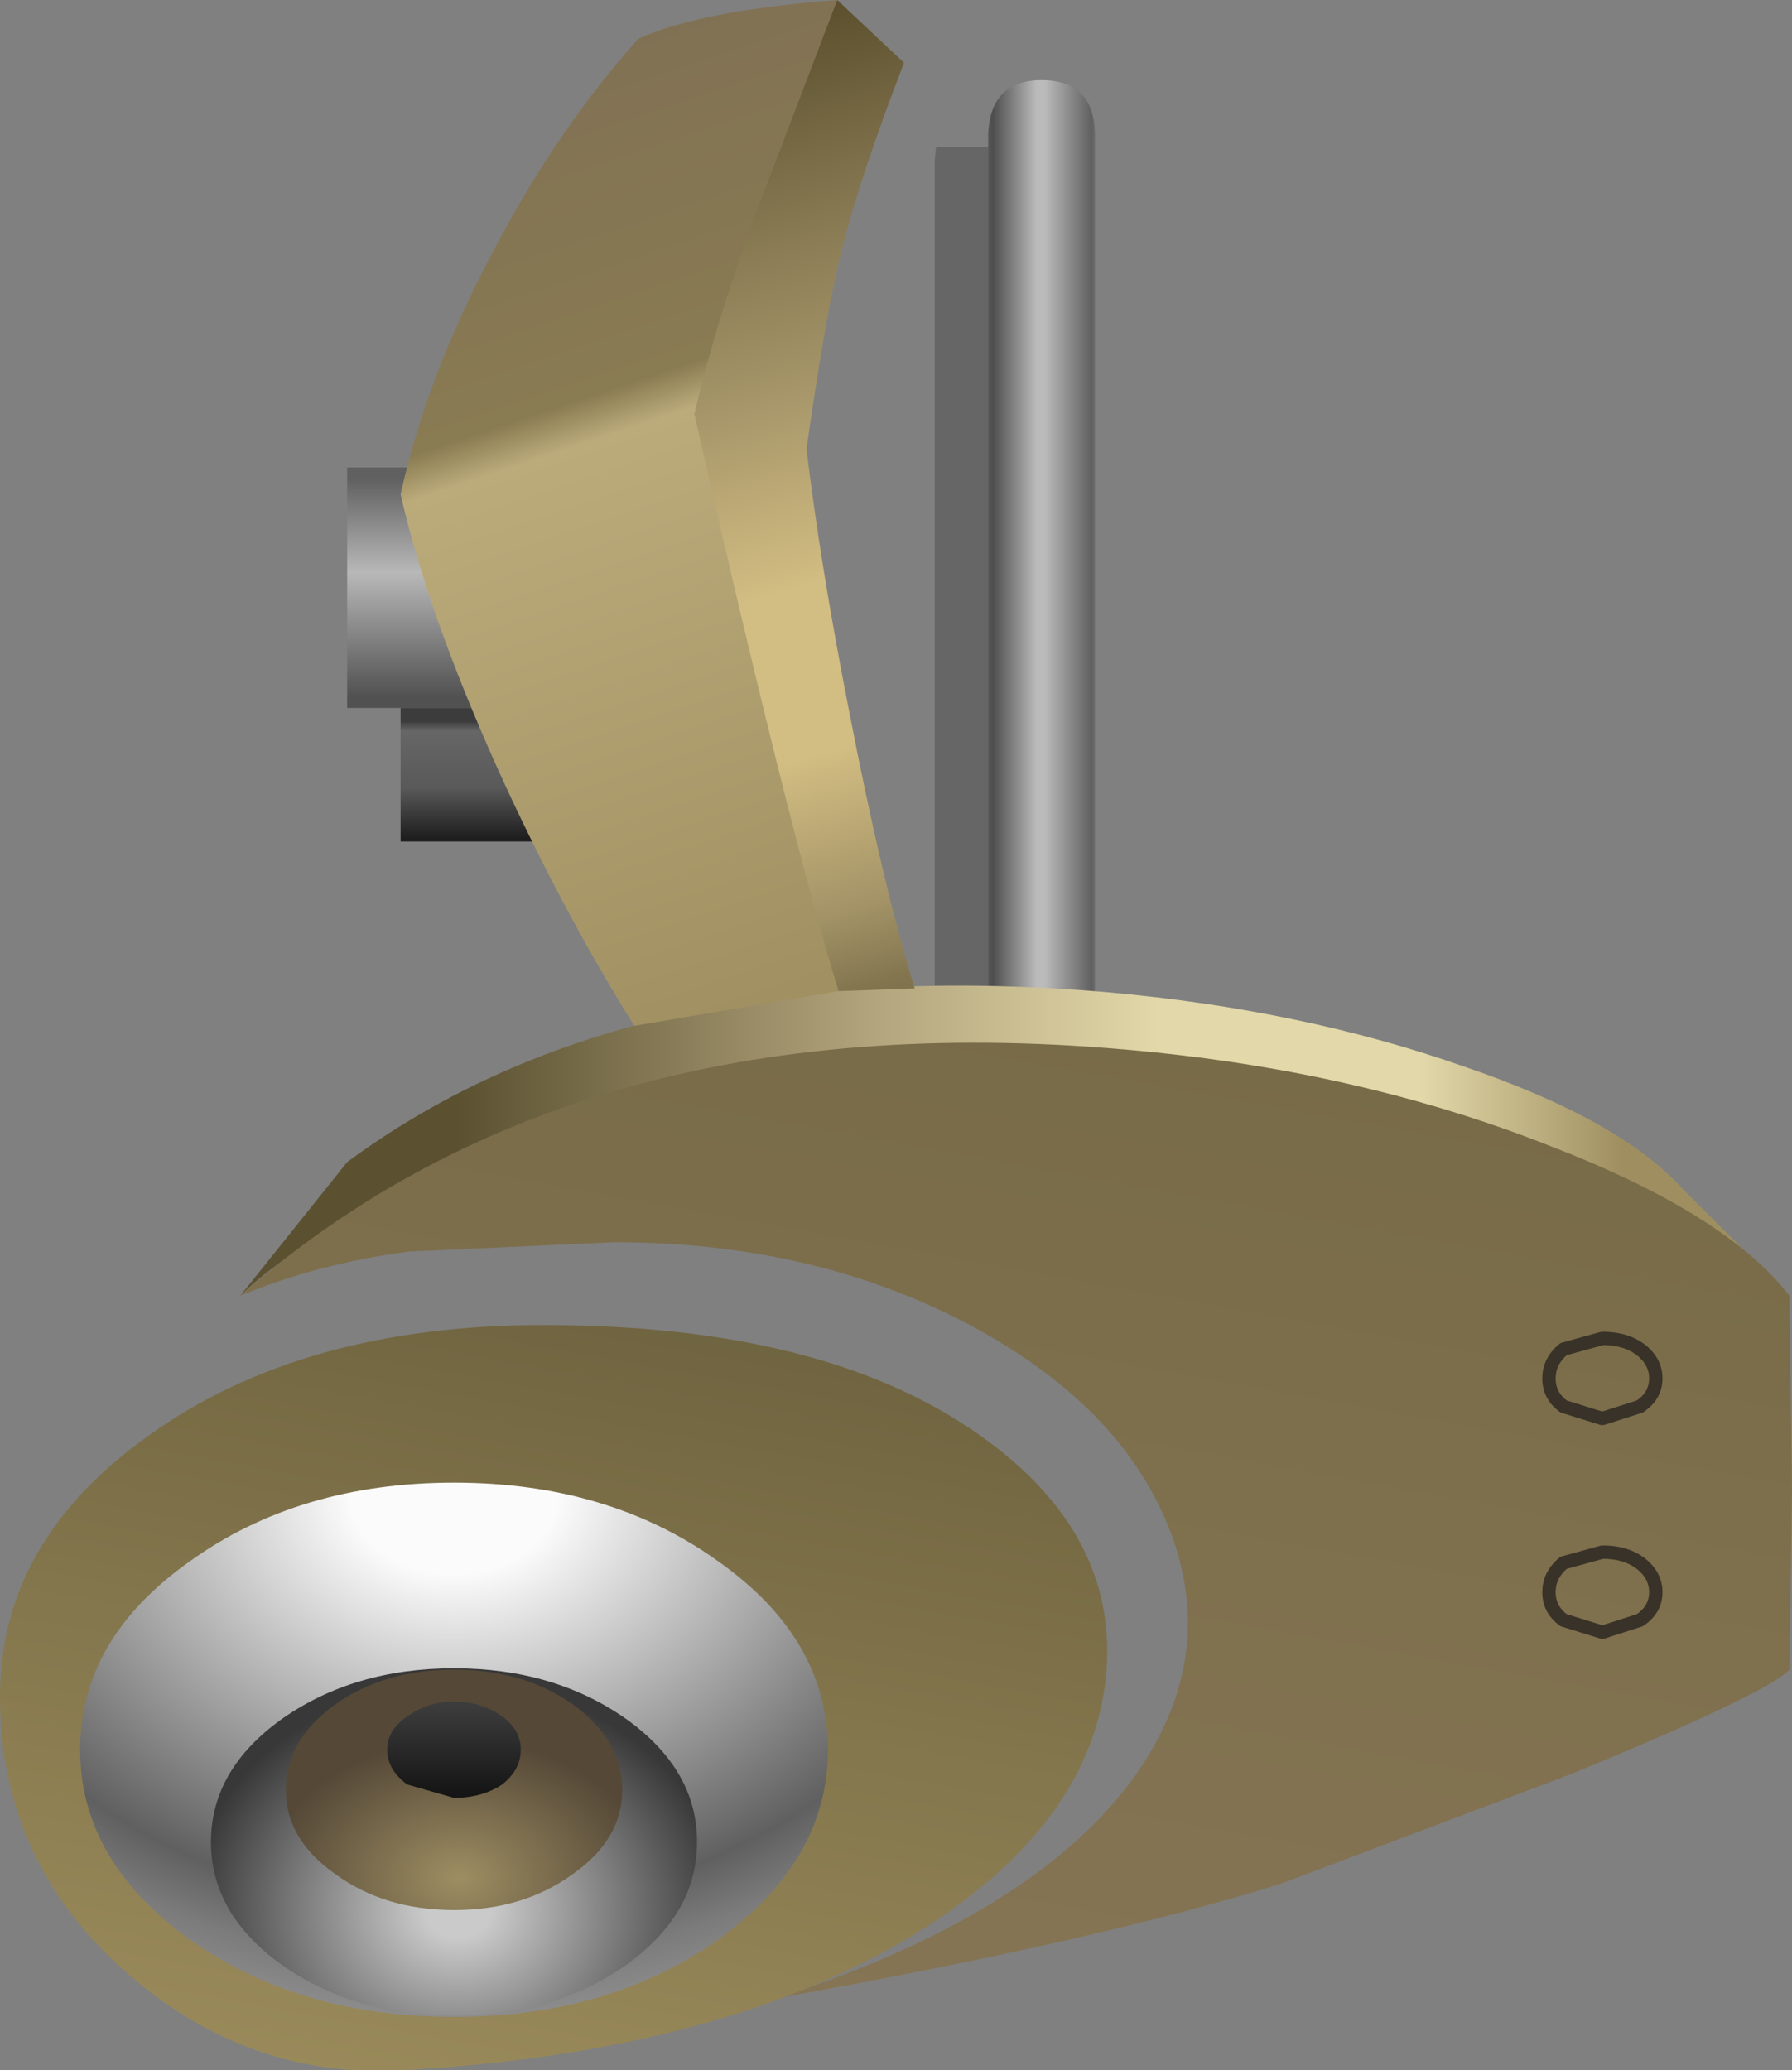<?xml version="1.0" encoding="UTF-8" standalone="no"?>
<svg xmlns:xlink="http://www.w3.org/1999/xlink" height="77.5px" width="67.1px" xmlns="http://www.w3.org/2000/svg">
  <rect width="100%" height="100%" fill="#808080" stroke="none"/>
  <g transform="matrix(1.0, 0.0, 0.0, 1.0, 29.0, 43.5)">
    <path d="M-14.0 -17.0 L-16.0 -17.0 -16.0 -26.0 -13.75 -26.0 -12.7 -22.2 -11.0 -17.0 -14.0 -17.0" fill="url(#gradient0)" fill-rule="evenodd" stroke="none"/>
    <path d="M12.0 -6.0 L8.0 -6.0 8.0 -38.5 Q8.1 -40.5 10.0 -40.5 11.95 -40.5 12.0 -38.5 L12.0 -6.0" fill="url(#gradient1)" fill-rule="evenodd" stroke="none"/>
    <path d="M-14.0 -17.0 L-11.0 -17.0 -10.0 -17.0 -9.0 -12.0 -14.0 -12.0 -14.0 -17.0" fill="url(#gradient2)" fill-rule="evenodd" stroke="none"/>
    <path d="M6.05 -38.0 L8.0 -38.0 8.0 -6.0 6.0 -6.0 6.0 -37.5 6.05 -38.0" fill="#000000" fill-opacity="0.2" fill-rule="evenodd" stroke="none"/>
    <path d="M25.75 -3.6 Q31.65 -1.6 34.0 1.0 L38.0 5.0 Q34.45 3.0 28.7 1.0 17.15 -3.0 6.0 -3.0 -5.1 -3.0 -13.65 1.0 -17.95 3.0 -20.0 5.0 L-16.0 0.0 Q-5.3 -7.9 12.55 -6.35 19.75 -5.7 25.75 -3.6" fill="url(#gradient3)" fill-rule="evenodd" stroke="none"/>
    <path d="M29.05 -0.6 Q35.65 1.95 38.0 5.0 L38.1 12.3 38.0 19.0 Q37.25 19.85 29.85 22.9 L19.0 27.0 Q12.35 29.1 0.1 31.3 9.5 28.25 13.3 23.25 16.65 18.75 14.85 13.9 13.1 9.25 7.5 6.2 1.6 3.0 -6.0 3.0 L-13.7 3.35 Q-17.1 3.8 -20.0 5.0 -7.25 -6.2 13.8 -4.15 22.1 -3.35 29.05 -0.6" fill="url(#gradient4)" fill-rule="evenodd" stroke="none"/>
    <path d="M1.2 -26.7 Q1.7 -22.45 2.8 -16.85 4.05 -10.4 5.25 -6.5 L2.4 -6.4 Q-2.95 -17.45 -3.0 -28.0 -2.65 -32.05 -1.15 -35.85 L2.35 -43.5 4.85 -41.15 Q3.15 -36.75 2.5 -34.05 1.95 -31.95 1.2 -26.7" fill="url(#gradient5)" fill-rule="evenodd" stroke="none"/>
    <path d="M-5.25 -5.1 Q-8.0 -9.5 -10.4 -14.8 -13.0 -20.6 -14.0 -25.0 -13.0 -29.5 -10.45 -34.25 -8.1 -38.7 -5.1 -42.05 -2.8 -43.1 2.35 -43.5 L-0.55 -35.9 Q-2.15 -31.65 -3.0 -28.0 0.55 -12.4 2.4 -6.4 L-5.25 -5.1" fill="url(#gradient6)" fill-rule="evenodd" stroke="none"/>
    <path d="M5.25 28.9 Q-2.05 33.35 -14.0 34.0 -19.75 34.3 -24.25 30.35 -29.0 26.2 -29.0 20.0 -29.0 14.2 -23.45 10.25 -17.7 6.1 -8.65 6.1 1.85 6.1 7.65 10.2 13.0 13.95 12.4 19.4 11.75 24.9 5.25 28.9" fill="url(#gradient7)" fill-rule="evenodd" stroke="none"/>
    <path d="M-2.1 14.95 Q2.0 17.85 2.0 22.0 2.0 26.15 -2.1 29.1 -6.2 32.0 -12.0 32.0 -17.8 32.0 -21.9 29.1 -26.0 26.15 -26.0 22.0 -26.0 17.85 -21.9 14.95 -17.8 12.0 -12.0 12.0 -6.2 12.0 -2.1 14.95" fill="url(#gradient8)" fill-rule="evenodd" stroke="none"/>
    <path d="M-12.0 18.95 Q-8.25 18.95 -5.55 20.85 -2.9 22.75 -2.9 25.45 -2.9 28.15 -5.55 30.05 -8.25 31.95 -12.0 31.95 -15.75 31.95 -18.45 30.05 -21.1 28.15 -21.1 25.45 -21.1 22.75 -18.45 20.85 -15.75 18.95 -12.0 18.95" fill="url(#gradient9)" fill-rule="evenodd" stroke="none"/>
    <path d="M-7.55 26.65 Q-9.4 28.0 -12.0 28.0 -14.6 28.0 -16.45 26.65 -18.3 25.35 -18.3 23.5 -18.3 21.65 -16.45 20.3 -14.6 19.0 -12.0 19.0 -9.4 19.0 -7.55 20.3 -5.7 21.65 -5.7 23.5 -5.7 25.35 -7.55 26.65" fill="url(#gradient10)" fill-rule="evenodd" stroke="none"/>
    <path d="M-10.2 23.3 Q-10.95 23.8 -12.0 23.8 L-13.75 23.3 Q-14.5 22.75 -14.5 22.0 -14.5 21.25 -13.75 20.75 -13.0 20.2 -12.0 20.2 -10.95 20.2 -10.2 20.75 -9.5 21.25 -9.5 22.0 -9.5 22.75 -10.2 23.3" fill="url(#gradient11)" fill-rule="evenodd" stroke="none"/>
    <path d="M32.4 9.15 L31.0 9.6 29.55 9.15 Q29.0 8.75 29.0 8.1 29.0 7.45 29.55 7.0 L31.0 6.6 Q31.85 6.6 32.4 7.0 33.0 7.45 33.0 8.1 33.0 8.75 32.4 9.15 M29.0 16.1 Q29.0 15.45 29.55 15.0 L31.0 14.6 Q31.85 14.6 32.4 15.0 33.0 15.45 33.0 16.1 33.0 16.75 32.4 17.15 L31.0 17.6 29.55 17.15 Q29.0 16.75 29.0 16.1" fill="none" stroke="#393228" stroke-linecap="round" stroke-linejoin="round" stroke-width="0.5"/>
  </g>
  <defs>
    <linearGradient gradientTransform="matrix(0.0, -0.005, 0.005, 0.0, -14.1, -21.5)" gradientUnits="userSpaceOnUse" id="gradient0" spreadMethod="pad" x1="-819.2" x2="819.2">
      <stop offset="0.0" stop-color="#515151"/>
      <stop offset="0.569" stop-color="#b8b8b8"/>
      <stop offset="1.0" stop-color="#606060"/>
    </linearGradient>
    <linearGradient gradientTransform="matrix(0.003, 0.0, 0.0, 0.019, 10.0, -25.05)" gradientUnits="userSpaceOnUse" id="gradient1" spreadMethod="pad" x1="-819.2" x2="819.2">
      <stop offset="0.0" stop-color="#717171"/>
      <stop offset="0.129" stop-color="#4e4e4e"/>
      <stop offset="0.463" stop-color="#bbbbbb"/>
      <stop offset="0.522" stop-color="#bbbbbb"/>
      <stop offset="0.882" stop-color="#606060"/>
      <stop offset="1.0" stop-color="#919191"/>
    </linearGradient>
    <linearGradient gradientTransform="matrix(0.0, -0.004, 0.002, 0.0, -12.1, -14.4)" gradientUnits="userSpaceOnUse" id="gradient2" spreadMethod="pad" x1="-819.2" x2="819.2">
      <stop offset="0.035" stop-color="#060606"/>
      <stop offset="0.447" stop-color="#5a5a5a"/>
      <stop offset="0.459" stop-color="#5a5a5a"/>
      <stop offset="0.765" stop-color="#666666"/>
      <stop offset="0.82" stop-color="#3c3c3c"/>
    </linearGradient>
    <linearGradient gradientTransform="matrix(0.036, 0.0, 0.0, 0.02, 9.5, 6.45)" gradientUnits="userSpaceOnUse" id="gradient3" spreadMethod="pad" x1="-819.2" x2="819.2">
      <stop offset="0.137" stop-color="#5b5131"/>
      <stop offset="0.404" stop-color="#b3a57d"/>
      <stop offset="0.584" stop-color="#e2d8a9"/>
      <stop offset="0.749" stop-color="#e2d8a9"/>
      <stop offset="0.878" stop-color="#9f8f60"/>
    </linearGradient>
    <linearGradient gradientTransform="matrix(-0.005, 0.023, -0.022, -0.004, 9.0, 13.8)" gradientUnits="userSpaceOnUse" id="gradient4" spreadMethod="pad" x1="-819.2" x2="819.2">
      <stop offset="0.0" stop-color="#786b47"/>
      <stop offset="1.0" stop-color="#867555"/>
    </linearGradient>
    <linearGradient gradientTransform="matrix(0.006, 0.022, -0.011, 0.003, 11.8, -28.0)" gradientUnits="userSpaceOnUse" id="gradient5" spreadMethod="pad" x1="-819.2" x2="819.2">
      <stop offset="0.027" stop-color="#5a4e2c"/>
      <stop offset="0.243" stop-color="#877952"/>
      <stop offset="0.392" stop-color="#a49468"/>
      <stop offset="0.592" stop-color="#d2bd82"/>
      <stop offset="0.757" stop-color="#d2bd82"/>
      <stop offset="0.918" stop-color="#a29266"/>
      <stop offset="1.0" stop-color="#80734d"/>
    </linearGradient>
    <linearGradient gradientTransform="matrix(0.007, 0.022, -0.012, 0.004, 11.45, -28.15)" gradientUnits="userSpaceOnUse" id="gradient6" spreadMethod="pad" x1="-819.2" x2="819.2">
      <stop offset="0.004" stop-color="#817154"/>
      <stop offset="0.333" stop-color="#897b52"/>
      <stop offset="0.376" stop-color="#bbab7b"/>
      <stop offset="1.0" stop-color="#9f8f60"/>
    </linearGradient>
    <linearGradient gradientTransform="matrix(-0.004, 0.02, -0.022, -0.004, 4.3, 21.8)" gradientUnits="userSpaceOnUse" id="gradient7" spreadMethod="pad" x1="-819.2" x2="819.2">
      <stop offset="0.0" stop-color="#6c613e"/>
      <stop offset="1.0" stop-color="#9b8b5b"/>
    </linearGradient>
    <radialGradient cx="0" cy="0" gradientTransform="matrix(0.031, 0.0, 0.0, 0.024, -12.0, 12.4)" gradientUnits="userSpaceOnUse" id="gradient8" r="819.2" spreadMethod="pad">
      <stop offset="0.0" stop-color="#fbfbfb"/>
      <stop offset="0.153" stop-color="#fbfbfb"/>
      <stop offset="0.792" stop-color="#606060"/>
      <stop offset="0.898" stop-color="#7b7b7b"/>
      <stop offset="1.0" stop-color="#8d8d8d"/>
    </radialGradient>
    <radialGradient cx="0" cy="0" gradientTransform="matrix(0.0, -0.011, 0.013, 0.0, -11.85, 28.0)" gradientUnits="userSpaceOnUse" id="gradient9" r="819.2" spreadMethod="pad">
      <stop offset="0.114" stop-color="#cacaca"/>
      <stop offset="0.941" stop-color="#383838"/>
    </radialGradient>
    <radialGradient cx="0" cy="0" gradientTransform="matrix(0.011, 0.0, 0.0, 0.008, -11.8, 26.8)" gradientUnits="userSpaceOnUse" id="gradient10" r="819.2" spreadMethod="pad">
      <stop offset="0.0" stop-color="#9d8e62"/>
      <stop offset="0.792" stop-color="#554837"/>
    </radialGradient>
    <linearGradient gradientTransform="matrix(0.0, 0.002, -0.002, 0.0, -12.0, 22.0)" gradientUnits="userSpaceOnUse" id="gradient11" spreadMethod="pad" x1="-819.2" x2="819.2">
      <stop offset="0.0" stop-color="#3c3c3c"/>
      <stop offset="1.0" stop-color="#151515"/>
    </linearGradient>
  </defs>
</svg>
